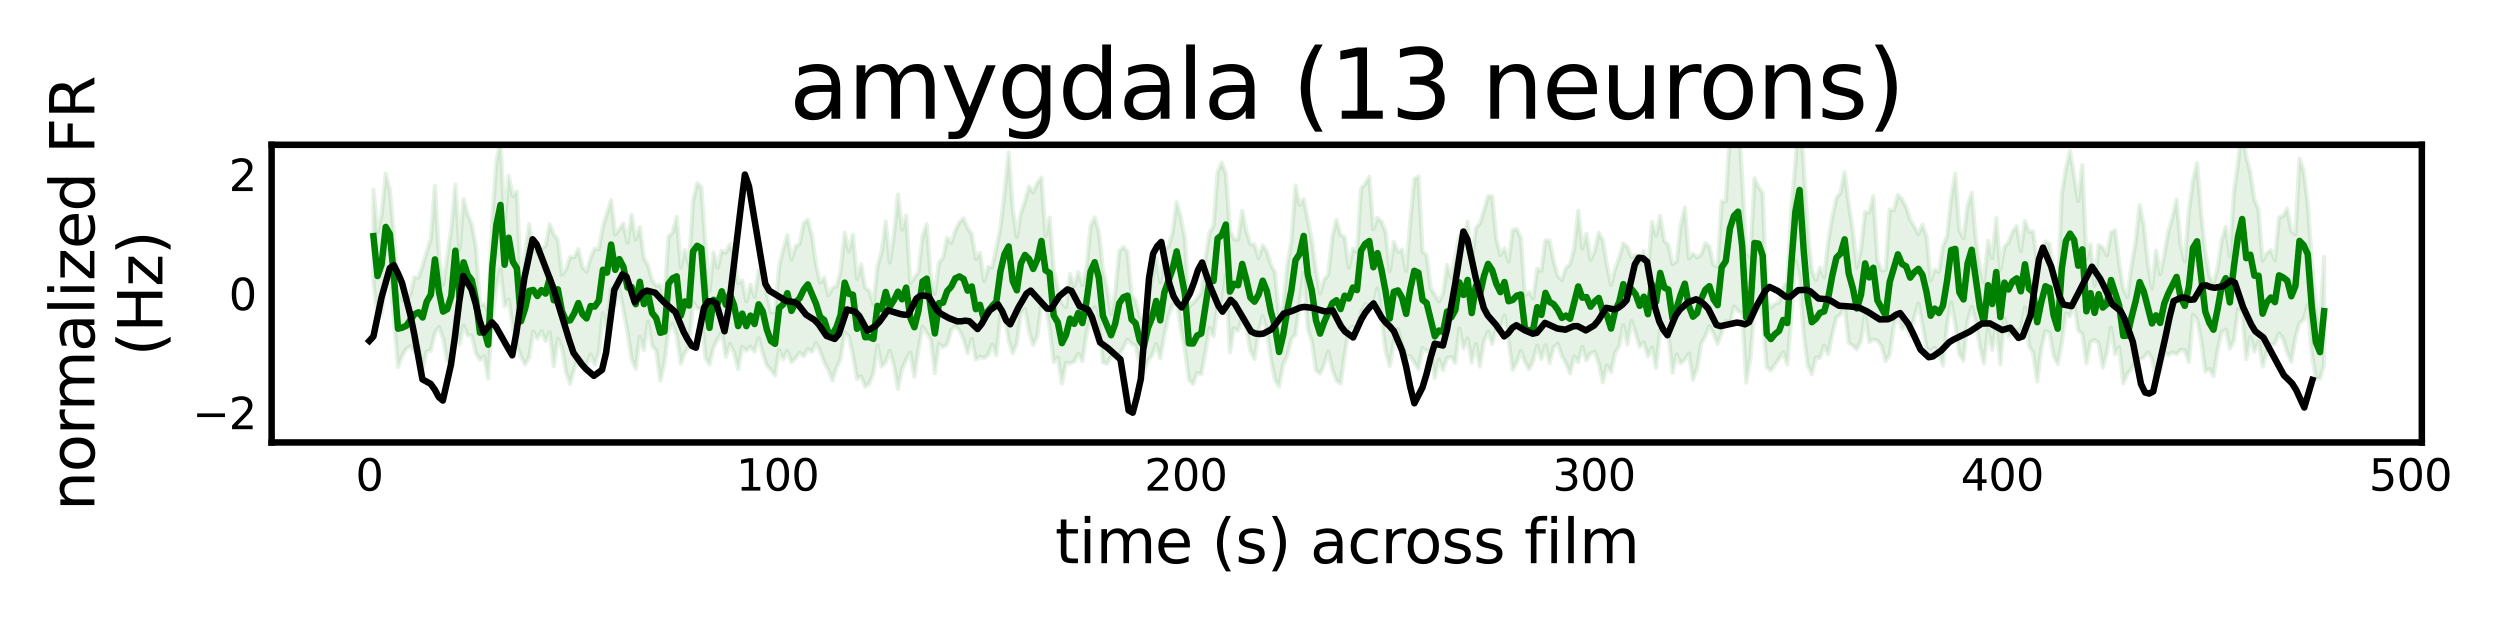 <?xml version="1.0" encoding="utf-8" standalone="no"?>
<!DOCTYPE svg PUBLIC "-//W3C//DTD SVG 1.1//EN"
  "http://www.w3.org/Graphics/SVG/1.1/DTD/svg11.dtd">
<svg xmlns:xlink="http://www.w3.org/1999/xlink" width="576pt" height="144pt" viewBox="0 0 576 144" xmlns="http://www.w3.org/2000/svg" version="1.1">
 <defs>
  <style type="text/css">*{stroke-linejoin: round; stroke-linecap: butt}</style>
 </defs>
 <g id="figure_1">
  <g id="patch_1">
   <path d="M 0 144 
L 576 144 
L 576 0 
L 0 0 
z
" style="fill: #ffffff"/>
  </g>
  <g id="axes_1">
   <g id="patch_2">
    <path d="M 62.58 101.94 
L 557.989 101.94 
L 557.989 33.36 
L 62.58 33.36 
z
" style="fill: #ffffff"/>
   </g>
   <g id="PolyCollection_1">
    <defs>
     <path id="m968076446b" d="M 86.039 -100.256 
L 86.039 -78.916 
L 86.983 -70.272 
L 87.927 -71.667 
L 88.872 -79.424 
L 89.816 -79.923 
L 90.76 -70.75 
L 91.704 -59.465 
L 92.648 -61.974 
L 93.593 -63.586 
L 94.537 -64.242 
L 95.481 -63.022 
L 96.425 -64.077 
L 97.369 -58.861 
L 98.314 -63.003 
L 99.258 -63.195 
L 100.202 -67.287 
L 101.146 -68.653 
L 102.09 -66.006 
L 103.034 -60.78 
L 103.979 -60.243 
L 104.923 -71.068 
L 105.867 -64.599 
L 106.811 -69.003 
L 107.755 -66.732 
L 108.7 -66.655 
L 109.644 -62.577 
L 110.588 -61.088 
L 111.532 -61.87 
L 112.476 -56.77 
L 113.42 -71.088 
L 114.365 -77.647 
L 115.309 -81.917 
L 116.253 -73.424 
L 117.197 -74.952 
L 118.141 -68.586 
L 119.086 -64.487 
L 120.03 -61.8 
L 120.974 -60.009 
L 121.918 -61.635 
L 122.862 -67.651 
L 123.806 -65.95 
L 124.751 -67.663 
L 125.695 -65.394 
L 126.639 -67.447 
L 127.583 -59.606 
L 128.527 -65.928 
L 129.472 -63.914 
L 130.416 -58.267 
L 131.36 -55.566 
L 132.304 -58.926 
L 133.248 -61.778 
L 134.193 -60.672 
L 135.137 -59.865 
L 136.081 -62.341 
L 137.025 -60.009 
L 137.969 -62.903 
L 138.913 -71.834 
L 139.858 -67.55 
L 140.802 -77.456 
L 141.746 -73.68 
L 142.69 -77.436 
L 143.634 -72.531 
L 144.579 -67.468 
L 145.523 -61.186 
L 146.467 -59.009 
L 147.411 -66.426 
L 148.355 -63.292 
L 149.299 -69.889 
L 150.244 -64.271 
L 151.188 -63.251 
L 152.132 -56.281 
L 153.076 -60.17 
L 154.02 -67.761 
L 154.965 -69.369 
L 155.909 -66.652 
L 156.853 -60.193 
L 157.797 -62.678 
L 158.741 -64.21 
L 159.685 -74.402 
L 160.63 -72.933 
L 161.574 -72.721 
L 162.518 -61.619 
L 163.462 -60.049 
L 164.406 -63.991 
L 165.351 -65.77 
L 166.295 -67.538 
L 167.239 -61.762 
L 168.183 -64.712 
L 169.127 -62.737 
L 170.071 -58.954 
L 171.016 -64.076 
L 171.96 -63.201 
L 172.904 -64.132 
L 173.848 -63.015 
L 174.792 -66.084 
L 175.737 -62.57 
L 176.681 -59.769 
L 177.625 -58.797 
L 178.569 -57.469 
L 179.513 -63.402 
L 180.458 -61.218 
L 181.402 -63.105 
L 182.346 -60.558 
L 183.29 -61.414 
L 184.234 -62.736 
L 185.178 -61.892 
L 186.123 -63.55 
L 187.067 -62.919 
L 188.011 -64.967 
L 188.955 -63.116 
L 189.899 -60.478 
L 190.844 -58.747 
L 191.788 -56.329 
L 192.732 -59.22 
L 193.676 -61.408 
L 194.62 -67.331 
L 195.564 -66.512 
L 196.509 -62.218 
L 197.453 -56.715 
L 198.397 -57.299 
L 199.341 -54.89 
L 200.285 -55.672 
L 201.23 -57.958 
L 202.174 -64.392 
L 203.118 -59.553 
L 204.062 -60.485 
L 205.006 -63.171 
L 205.95 -59.825 
L 206.895 -54.395 
L 207.839 -58.97 
L 208.783 -61.137 
L 209.727 -62.796 
L 210.671 -57.214 
L 211.616 -63.53 
L 212.56 -68.729 
L 213.504 -67.25 
L 214.448 -65.773 
L 215.392 -58.046 
L 216.337 -64.765 
L 217.281 -63.962 
L 218.225 -64.654 
L 219.169 -67.955 
L 220.113 -68.859 
L 221.057 -67.837 
L 222.002 -65.797 
L 222.946 -62.599 
L 223.89 -65.948 
L 224.834 -61.164 
L 225.778 -61.794 
L 226.723 -61.453 
L 227.667 -62.213 
L 228.611 -64.599 
L 229.555 -62.145 
L 230.499 -71.344 
L 231.443 -71.363 
L 232.388 -65.556 
L 233.332 -62.581 
L 234.276 -64.854 
L 235.22 -71.679 
L 236.164 -72.82 
L 237.109 -67.584 
L 238.053 -64.477 
L 238.997 -66.59 
L 239.941 -73.89 
L 240.885 -73.704 
L 241.829 -68.376 
L 242.774 -60.598 
L 243.718 -61.638 
L 244.662 -55.647 
L 245.606 -60.381 
L 246.55 -60.277 
L 247.495 -60.676 
L 248.439 -62.508 
L 249.383 -60.784 
L 250.327 -67.022 
L 251.271 -70.973 
L 252.216 -73.256 
L 253.16 -69.505 
L 254.104 -60.537 
L 255.048 -60.199 
L 255.992 -61.812 
L 256.936 -62.297 
L 257.881 -62.186 
L 258.825 -63.896 
L 259.769 -65.792 
L 260.713 -64.828 
L 261.657 -64.274 
L 262.602 -60 
L 263.546 -58.16 
L 264.49 -60.862 
L 265.434 -62.145 
L 266.378 -64.724 
L 267.322 -61.426 
L 268.267 -66.73 
L 269.211 -71.182 
L 270.155 -73.606 
L 271.099 -74.769 
L 272.043 -68.411 
L 272.988 -63.57 
L 273.932 -56.51 
L 274.876 -55.491 
L 275.82 -58.093 
L 276.764 -57.758 
L 277.708 -62.716 
L 278.653 -68.439 
L 279.597 -66.569 
L 280.541 -73.843 
L 281.485 -73.136 
L 282.429 -80.568 
L 283.374 -62.81 
L 284.318 -68.35 
L 285.262 -67.765 
L 286.206 -70.992 
L 287.15 -68.394 
L 288.094 -63.123 
L 289.039 -61.311 
L 289.983 -67.705 
L 290.927 -71.176 
L 291.871 -67.845 
L 292.815 -61.305 
L 293.76 -56.498 
L 294.704 -54.941 
L 295.648 -60.009 
L 296.592 -62.071 
L 297.536 -65.919 
L 298.481 -66.85 
L 299.425 -74.189 
L 300.369 -81.159 
L 301.313 -68.148 
L 302.257 -65.363 
L 303.201 -58.667 
L 304.146 -57.915 
L 305.09 -59.992 
L 306.034 -62.984 
L 306.978 -58.82 
L 307.922 -56.303 
L 308.867 -55.646 
L 309.811 -62.419 
L 310.755 -68.057 
L 311.699 -68.756 
L 312.643 -68.351 
L 313.587 -71.966 
L 314.532 -73.913 
L 315.476 -73.649 
L 316.42 -73.615 
L 317.364 -77.534 
L 318.308 -70.608 
L 319.253 -62.973 
L 320.197 -59.718 
L 321.141 -65.233 
L 322.085 -68.182 
L 323.029 -64.379 
L 323.973 -61.731 
L 324.918 -61.971 
L 325.862 -60.483 
L 326.806 -58.939 
L 327.75 -63.766 
L 328.694 -63.126 
L 329.639 -63.282 
L 330.583 -56.899 
L 331.527 -61.112 
L 332.471 -58.717 
L 333.415 -61.518 
L 334.36 -61.723 
L 335.304 -60.362 
L 336.248 -68.287 
L 337.192 -63.721 
L 338.136 -66.059 
L 339.08 -60.481 
L 340.025 -64.731 
L 340.969 -59.526 
L 341.913 -65.368 
L 342.857 -67.607 
L 343.801 -64.76 
L 344.746 -68.328 
L 345.69 -68.132 
L 346.634 -71.297 
L 347.578 -65.466 
L 348.522 -58.781 
L 349.466 -60.513 
L 350.411 -63.1 
L 351.355 -60.588 
L 352.299 -58.93 
L 353.243 -60.884 
L 354.187 -64.379 
L 355.132 -61.277 
L 356.076 -64.428 
L 357.02 -60.333 
L 357.964 -63.975 
L 358.908 -64.821 
L 359.852 -61.988 
L 360.797 -60.294 
L 361.741 -57.984 
L 362.685 -61.87 
L 363.629 -60.571 
L 364.573 -64.075 
L 365.518 -60.964 
L 366.462 -62.545 
L 367.406 -62.961 
L 368.35 -60.3 
L 369.294 -55.904 
L 370.239 -59.768 
L 371.183 -58.28 
L 372.127 -62.718 
L 373.071 -64.238 
L 374.015 -69.13 
L 374.959 -64.661 
L 375.904 -70.053 
L 376.848 -67.178 
L 377.792 -64.065 
L 378.736 -65.094 
L 379.68 -61.884 
L 380.625 -63.976 
L 381.569 -59.208 
L 382.513 -67.985 
L 383.457 -66.997 
L 384.401 -66.954 
L 385.345 -58.112 
L 386.29 -62.343 
L 387.234 -60.287 
L 388.178 -61.087 
L 389.122 -62.557 
L 390.066 -56.511 
L 391.011 -59.047 
L 391.955 -64.826 
L 392.899 -66.502 
L 393.843 -68.89 
L 394.787 -67.08 
L 395.731 -64.798 
L 396.676 -67.246 
L 397.62 -70.048 
L 398.564 -69.47 
L 399.508 -73.423 
L 400.452 -72.332 
L 401.397 -71.751 
L 402.341 -55.841 
L 403.285 -61.486 
L 404.229 -73.101 
L 405.173 -74.827 
L 406.117 -70.625 
L 407.062 -59.434 
L 408.006 -58.639 
L 408.95 -60.013 
L 409.894 -61.286 
L 410.838 -62.838 
L 411.783 -60.042 
L 412.727 -71.013 
L 413.671 -83.921 
L 414.615 -80.127 
L 415.559 -67.116 
L 416.504 -59.777 
L 417.448 -57.806 
L 418.392 -61.638 
L 419.336 -61.559 
L 420.28 -64.362 
L 421.224 -62.382 
L 422.169 -67.031 
L 423.113 -70.87 
L 424.057 -71.546 
L 425.001 -73.365 
L 425.945 -64.982 
L 426.89 -64.405 
L 427.834 -63.484 
L 428.778 -65.514 
L 429.722 -71.461 
L 430.666 -65.184 
L 431.61 -65.787 
L 432.555 -65.507 
L 433.499 -64.273 
L 434.443 -60.803 
L 435.387 -62.311 
L 436.331 -68.851 
L 437.276 -71.688 
L 438.22 -68.212 
L 439.164 -68.964 
L 440.108 -66.687 
L 441.052 -70.744 
L 441.996 -74.073 
L 442.941 -69.04 
L 443.885 -63.72 
L 444.829 -63.144 
L 445.773 -63.906 
L 446.717 -62.395 
L 447.662 -59.779 
L 448.606 -69.056 
L 449.55 -74.351 
L 450.494 -69.291 
L 451.438 -62.366 
L 452.383 -60.852 
L 453.327 -69.965 
L 454.271 -73.299 
L 455.215 -69.907 
L 456.159 -64.019 
L 457.103 -60.292 
L 458.048 -68.073 
L 458.992 -63.409 
L 459.936 -68.902 
L 460.88 -60.019 
L 461.824 -70.631 
L 462.769 -66.461 
L 463.713 -67.688 
L 464.657 -67.889 
L 465.601 -67.607 
L 466.545 -73.136 
L 467.489 -64.297 
L 468.434 -62.681 
L 469.378 -56.15 
L 470.322 -63.704 
L 471.266 -67.694 
L 472.21 -67.389 
L 473.155 -61.949 
L 474.099 -60.126 
L 475.043 -64.984 
L 475.987 -71.753 
L 476.931 -71.16 
L 477.875 -74.01 
L 478.82 -67.893 
L 479.764 -67.096 
L 480.708 -60.227 
L 481.652 -65.173 
L 482.596 -65.687 
L 483.541 -64.886 
L 484.485 -59.309 
L 485.429 -62.728 
L 486.373 -68.507 
L 487.317 -62.417 
L 488.262 -63.983 
L 489.206 -55.696 
L 490.15 -57.818 
L 491.094 -58.995 
L 492.038 -60.8 
L 492.982 -61.249 
L 493.927 -61.61 
L 494.871 -62.814 
L 495.815 -61.363 
L 496.759 -56.441 
L 497.703 -58.373 
L 498.648 -62.912 
L 499.592 -62.206 
L 500.536 -62.806 
L 501.48 -62.376 
L 502.424 -63.397 
L 503.368 -63.281 
L 504.313 -60.592 
L 505.257 -71.461 
L 506.201 -70.401 
L 507.145 -65.619 
L 508.089 -58.453 
L 509.034 -58.933 
L 509.978 -57.343 
L 510.922 -63.258 
L 511.866 -67.441 
L 512.81 -68.071 
L 513.754 -63.708 
L 514.699 -65.505 
L 515.643 -72.711 
L 516.587 -71.786 
L 517.531 -61.24 
L 518.475 -66.345 
L 519.42 -62.996 
L 520.364 -65.293 
L 521.308 -59.558 
L 522.252 -62.976 
L 523.196 -64.524 
L 524.14 -64.732 
L 525.085 -67.189 
L 526.029 -65.915 
L 526.973 -62.804 
L 527.917 -60.676 
L 528.861 -66.159 
L 529.806 -69.575 
L 530.75 -70.329 
L 531.694 -73.801 
L 532.638 -62.513 
L 533.582 -56.793 
L 534.527 -56.77 
L 535.471 -59.795 
L 535.471 -84.813 
L 535.471 -84.813 
L 534.527 -68.966 
L 533.582 -73.494 
L 532.638 -83.896 
L 531.694 -97.073 
L 530.75 -104.718 
L 529.806 -107.415 
L 528.861 -90.049 
L 527.917 -90.815 
L 526.973 -95.903 
L 526.029 -94.249 
L 525.085 -93.935 
L 524.14 -84.061 
L 523.196 -86.373 
L 522.252 -85.631 
L 521.308 -83.902 
L 520.364 -95.663 
L 519.42 -97.952 
L 518.475 -104.282 
L 517.531 -107.81 
L 516.587 -115.273 
L 515.643 -106.383 
L 514.699 -99.765 
L 513.754 -84.953 
L 512.81 -91.725 
L 511.866 -88.655 
L 510.922 -82.12 
L 509.978 -78.735 
L 509.034 -80.302 
L 508.089 -86.032 
L 507.145 -94.753 
L 506.201 -106.395 
L 505.257 -102.293 
L 504.313 -95.319 
L 503.368 -83.78 
L 502.424 -87.526 
L 501.48 -98.005 
L 500.536 -93.978 
L 499.592 -90.654 
L 498.648 -85.208 
L 497.703 -80.82 
L 496.759 -86.234 
L 495.815 -77.591 
L 494.871 -83.249 
L 493.927 -92.021 
L 492.982 -96.756 
L 492.038 -88.293 
L 491.094 -82.766 
L 490.15 -75.562 
L 489.206 -77.526 
L 488.262 -83.223 
L 487.317 -90.954 
L 486.373 -90.447 
L 485.429 -85.166 
L 484.485 -86.961 
L 483.541 -87.543 
L 482.596 -78.164 
L 481.652 -87.71 
L 480.708 -84.327 
L 479.764 -105.985 
L 478.82 -97.683 
L 477.875 -103.474 
L 476.931 -109.178 
L 475.987 -105.181 
L 475.043 -99.333 
L 474.099 -76.415 
L 473.155 -80.757 
L 472.21 -87.801 
L 471.266 -88.398 
L 470.322 -85.203 
L 469.378 -83.39 
L 468.434 -90.682 
L 467.489 -90.643 
L 466.545 -93.079 
L 465.601 -86.168 
L 464.657 -91.837 
L 463.713 -90.692 
L 462.769 -88.156 
L 461.824 -87.129 
L 460.88 -81.89 
L 459.936 -93.737 
L 458.992 -84.513 
L 458.048 -88.515 
L 457.103 -79.046 
L 456.159 -82.342 
L 455.215 -89.031 
L 454.271 -99.606 
L 453.327 -96.567 
L 452.383 -89.157 
L 451.438 -90.923 
L 450.494 -104.004 
L 449.55 -98.398 
L 448.606 -89.578 
L 447.662 -87.373 
L 446.717 -81.355 
L 445.773 -81.883 
L 444.829 -79.368 
L 443.885 -89.524 
L 442.941 -92.222 
L 441.996 -90.06 
L 441.052 -91.811 
L 440.108 -93.388 
L 439.164 -96.306 
L 438.22 -98.135 
L 437.276 -99.116 
L 436.331 -95.544 
L 435.387 -95.71 
L 434.443 -81.852 
L 433.499 -81.695 
L 432.555 -84.063 
L 431.61 -98.826 
L 430.666 -94.992 
L 429.722 -95.156 
L 428.778 -86.712 
L 427.834 -82.354 
L 426.89 -90.818 
L 425.945 -97.004 
L 425.001 -104.324 
L 424.057 -99.581 
L 423.113 -98.426 
L 422.169 -94.076 
L 421.224 -88.456 
L 420.28 -80.121 
L 419.336 -82.321 
L 418.392 -79.462 
L 417.448 -81.729 
L 416.504 -90.704 
L 415.559 -105.852 
L 414.615 -120.338 
L 413.671 -106.583 
L 412.727 -95.645 
L 411.783 -79.09 
L 410.838 -77.717 
L 409.894 -74.266 
L 408.95 -74.028 
L 408.006 -73.123 
L 407.062 -74.623 
L 406.117 -99.628 
L 405.173 -100.899 
L 404.229 -102.936 
L 403.285 -84.72 
L 402.341 -85.854 
L 401.397 -102.798 
L 400.452 -118.126 
L 399.508 -115.134 
L 398.564 -113.209 
L 397.62 -97.629 
L 396.676 -97.587 
L 395.731 -82.578 
L 394.787 -82.996 
L 393.843 -87.222 
L 392.899 -87.973 
L 391.955 -85.348 
L 391.011 -84.678 
L 390.066 -85.564 
L 389.122 -84.42 
L 388.178 -96.192 
L 387.234 -91.924 
L 386.29 -83.747 
L 385.345 -83.165 
L 384.401 -87.61 
L 383.457 -88.458 
L 382.513 -94.245 
L 381.569 -89.803 
L 380.625 -92.891 
L 379.68 -81.363 
L 378.736 -86.171 
L 377.792 -83.016 
L 376.848 -85.231 
L 375.904 -84.738 
L 374.959 -87.081 
L 374.015 -87.914 
L 373.071 -84.643 
L 372.127 -82.014 
L 371.183 -78.32 
L 370.239 -82.936 
L 369.294 -88.57 
L 368.35 -90.404 
L 367.406 -86.089 
L 366.462 -84.141 
L 365.518 -90.151 
L 364.573 -86.746 
L 363.629 -95.421 
L 362.685 -86.77 
L 361.741 -83.118 
L 360.797 -82.293 
L 359.852 -79.521 
L 358.908 -80.379 
L 357.964 -83.842 
L 357.02 -88.539 
L 356.076 -88.613 
L 355.132 -81.634 
L 354.187 -82.063 
L 353.243 -75.275 
L 352.299 -76.781 
L 351.355 -75.95 
L 350.411 -89.192 
L 349.466 -91.241 
L 348.522 -91.008 
L 347.578 -83.727 
L 346.634 -86.735 
L 345.69 -85.247 
L 344.746 -88.907 
L 343.801 -98.752 
L 342.857 -98.782 
L 341.913 -95.502 
L 340.969 -92.535 
L 340.025 -91.46 
L 339.08 -83.269 
L 338.136 -92.943 
L 337.192 -88.374 
L 336.248 -89.555 
L 335.304 -84.727 
L 334.36 -80.011 
L 333.415 -82.928 
L 332.471 -76.313 
L 331.527 -74.579 
L 330.583 -76.146 
L 329.639 -77.607 
L 328.694 -85.234 
L 327.75 -86.051 
L 326.806 -103.374 
L 325.862 -102.735 
L 324.918 -92.783 
L 323.973 -81.636 
L 323.029 -86.488 
L 322.085 -85.978 
L 321.141 -88.309 
L 320.197 -81.509 
L 319.253 -90.536 
L 318.308 -92.943 
L 317.364 -93.826 
L 316.42 -91.257 
L 315.476 -103.281 
L 314.532 -101.693 
L 313.587 -100.496 
L 312.643 -85.986 
L 311.699 -86.735 
L 310.755 -82.385 
L 309.811 -89.336 
L 308.867 -89.925 
L 307.922 -93.337 
L 306.978 -89.511 
L 306.034 -80.719 
L 305.09 -79.581 
L 304.146 -76.358 
L 303.201 -81.702 
L 302.257 -88.596 
L 301.313 -93.337 
L 300.369 -98.115 
L 299.425 -96.788 
L 298.481 -101.251 
L 297.536 -88.433 
L 296.592 -82.892 
L 295.648 -73.644 
L 294.704 -70.862 
L 293.76 -81.169 
L 292.815 -83.017 
L 291.871 -86.079 
L 290.927 -87.471 
L 289.983 -84.523 
L 289.039 -87.684 
L 288.094 -87.758 
L 287.15 -90.759 
L 286.206 -95.385 
L 285.262 -88.814 
L 284.318 -88.883 
L 283.374 -90.829 
L 282.429 -103.965 
L 281.485 -106.531 
L 280.541 -104.273 
L 279.597 -91.979 
L 278.653 -90.322 
L 277.708 -84.239 
L 276.764 -76.534 
L 275.82 -75.305 
L 274.876 -74.215 
L 273.932 -73.285 
L 272.988 -89.118 
L 272.043 -93.973 
L 271.099 -97.366 
L 270.155 -90.357 
L 269.211 -87.247 
L 268.267 -86.522 
L 267.322 -78.957 
L 266.378 -84.57 
L 265.434 -79.489 
L 264.49 -75.972 
L 263.546 -70.137 
L 262.602 -71.098 
L 261.657 -74.742 
L 260.713 -75.99 
L 259.769 -85.975 
L 258.825 -87.121 
L 257.881 -86.15 
L 256.936 -76.486 
L 255.992 -71.708 
L 255.048 -77.591 
L 254.104 -82.014 
L 253.16 -90.623 
L 252.216 -93.909 
L 251.271 -91.959 
L 250.327 -82.017 
L 249.383 -78.357 
L 248.439 -81.283 
L 247.495 -78.097 
L 246.55 -80.895 
L 245.606 -73.262 
L 244.662 -74.242 
L 243.718 -77.766 
L 242.774 -81.975 
L 241.829 -93.862 
L 240.885 -89.702 
L 239.941 -103.076 
L 238.997 -101.846 
L 238.053 -99.617 
L 237.109 -101.033 
L 236.164 -97.697 
L 235.22 -94.96 
L 234.276 -89.377 
L 233.332 -95.921 
L 232.388 -108.883 
L 231.443 -99.556 
L 230.499 -91.594 
L 229.555 -86.839 
L 228.611 -82.442 
L 227.667 -82.498 
L 226.723 -79.247 
L 225.778 -85.74 
L 224.834 -84.368 
L 223.89 -90.037 
L 222.946 -91.478 
L 222.002 -93.667 
L 221.057 -92.777 
L 220.113 -90.906 
L 219.169 -87.98 
L 218.225 -89.198 
L 217.281 -84.578 
L 216.337 -83.55 
L 215.392 -76.298 
L 214.448 -80.176 
L 213.504 -92.349 
L 212.56 -89.568 
L 211.616 -81.294 
L 210.671 -80.006 
L 209.727 -78.796 
L 208.783 -94.329 
L 207.839 -91.109 
L 206.895 -99.179 
L 205.95 -89.794 
L 205.006 -83.534 
L 204.062 -92.971 
L 203.118 -85.911 
L 202.174 -82.687 
L 201.23 -73.881 
L 200.285 -77.045 
L 199.341 -77.71 
L 198.397 -83.105 
L 197.453 -79.786 
L 196.509 -89.959 
L 195.564 -86.101 
L 194.62 -90.418 
L 193.676 -81.47 
L 192.732 -78.058 
L 191.788 -77.631 
L 190.844 -75.969 
L 189.899 -80.054 
L 188.955 -78.851 
L 188.011 -83.055 
L 187.067 -89.717 
L 186.123 -93.373 
L 185.178 -92.621 
L 184.234 -87.85 
L 183.29 -87.222 
L 182.346 -84.178 
L 181.402 -89.792 
L 180.458 -86.563 
L 179.513 -82.674 
L 178.569 -72.099 
L 177.625 -72.066 
L 176.681 -76.348 
L 175.737 -81.935 
L 174.792 -81.669 
L 173.848 -75.682 
L 172.904 -78.425 
L 171.96 -74.525 
L 171.016 -79.379 
L 170.071 -78.782 
L 169.127 -84.624 
L 168.183 -87.732 
L 167.239 -85.816 
L 166.295 -86.231 
L 165.351 -82.362 
L 164.406 -85.854 
L 163.462 -76.867 
L 162.518 -87.679 
L 161.574 -100.869 
L 160.63 -101.799 
L 159.685 -97.766 
L 158.741 -82.99 
L 157.797 -86.41 
L 156.853 -82.374 
L 155.909 -93.995 
L 154.965 -90.387 
L 154.02 -89.483 
L 153.076 -75.047 
L 152.132 -78.361 
L 151.188 -78.169 
L 150.244 -79.502 
L 149.299 -82.863 
L 148.355 -84.588 
L 147.411 -91.704 
L 146.467 -88.815 
L 145.523 -94.526 
L 144.579 -88.051 
L 143.634 -92.508 
L 142.69 -91.149 
L 141.746 -89.977 
L 140.802 -97.85 
L 139.858 -94.833 
L 138.913 -91.871 
L 137.969 -86.563 
L 137.025 -86.726 
L 136.081 -84.631 
L 135.137 -81.415 
L 134.193 -82.518 
L 133.248 -86.567 
L 132.304 -84.744 
L 131.36 -84.817 
L 130.416 -81.876 
L 129.472 -80.711 
L 128.527 -88.756 
L 127.583 -90.033 
L 126.639 -92.341 
L 125.695 -87.321 
L 124.751 -86.671 
L 123.806 -85.648 
L 122.862 -86.731 
L 121.918 -92.332 
L 120.974 -85.706 
L 120.03 -78.178 
L 119.086 -99.867 
L 118.141 -98.87 
L 117.197 -103.492 
L 116.253 -92.575 
L 115.309 -111.646 
L 114.365 -106.659 
L 113.42 -93.708 
L 112.476 -72.382 
L 111.532 -73.982 
L 110.588 -73.588 
L 109.644 -87.142 
L 108.7 -92.248 
L 107.755 -94.63 
L 106.811 -98.116 
L 105.867 -86.448 
L 104.923 -101.426 
L 103.979 -91.438 
L 103.034 -84.737 
L 102.09 -78.406 
L 101.146 -84.822 
L 100.202 -101.169 
L 99.258 -89.015 
L 98.314 -85.993 
L 97.369 -82.852 
L 96.425 -80.029 
L 95.481 -80.139 
L 94.537 -76.14 
L 93.593 -74.283 
L 92.648 -75.033 
L 91.704 -77.083 
L 90.76 -89.752 
L 89.816 -100.249 
L 88.872 -104.002 
L 87.927 -94.581 
L 86.983 -90.542 
L 86.039 -100.256 
z
" style="stroke: #008000; stroke-opacity: 0.1"/>
    </defs>
    <g clip-path="url(#p28dc311e7d)">
     <use xlink:href="#m968076446b" x="0" y="144" style="fill: #008000; fill-opacity: 0.1; stroke: #008000; stroke-opacity: 0.1"/>
    </g>
   </g>
   <g id="matplotlib.axis_1">
    <g id="xtick_1">
     <g id="line2d_1"/>
     <g id="text_1">
      <!-- 0 -->
      <g transform="translate(81.917 113.038) scale(0.1 -0.1)">
       <defs>
        <path id="DejaVuSans-30" d="M 2034 4250 
Q 1547 4250 1301 3770 
Q 1056 3291 1056 2328 
Q 1056 1369 1301 889 
Q 1547 409 2034 409 
Q 2525 409 2770 889 
Q 3016 1369 3016 2328 
Q 3016 3291 2770 3770 
Q 2525 4250 2034 4250 
z
M 2034 4750 
Q 2819 4750 3233 4129 
Q 3647 3509 3647 2328 
Q 3647 1150 3233 529 
Q 2819 -91 2034 -91 
Q 1250 -91 836 529 
Q 422 1150 422 2328 
Q 422 3509 836 4129 
Q 1250 4750 2034 4750 
z
" transform="scale(0.016)"/>
       </defs>
       <use xlink:href="#DejaVuSans-30"/>
      </g>
     </g>
    </g>
    <g id="xtick_2">
     <g id="line2d_2"/>
     <g id="text_2">
      <!-- 100 -->
      <g transform="translate(169.606 113.038) scale(0.1 -0.1)">
       <defs>
        <path id="DejaVuSans-31" d="M 794 531 
L 1825 531 
L 1825 4091 
L 703 3866 
L 703 4441 
L 1819 4666 
L 2450 4666 
L 2450 531 
L 3481 531 
L 3481 0 
L 794 0 
L 794 531 
z
" transform="scale(0.016)"/>
       </defs>
       <use xlink:href="#DejaVuSans-31"/>
       <use xlink:href="#DejaVuSans-30" x="63.623"/>
       <use xlink:href="#DejaVuSans-30" x="127.246"/>
      </g>
     </g>
    </g>
    <g id="xtick_3">
     <g id="line2d_3"/>
     <g id="text_3">
      <!-- 200 -->
      <g transform="translate(263.657 113.038) scale(0.1 -0.1)">
       <defs>
        <path id="DejaVuSans-32" d="M 1228 531 
L 3431 531 
L 3431 0 
L 469 0 
L 469 531 
Q 828 903 1448 1529 
Q 2069 2156 2228 2338 
Q 2531 2678 2651 2914 
Q 2772 3150 2772 3378 
Q 2772 3750 2511 3984 
Q 2250 4219 1831 4219 
Q 1534 4219 1204 4116 
Q 875 4013 500 3803 
L 500 4441 
Q 881 4594 1212 4672 
Q 1544 4750 1819 4750 
Q 2544 4750 2975 4387 
Q 3406 4025 3406 3419 
Q 3406 3131 3298 2873 
Q 3191 2616 2906 2266 
Q 2828 2175 2409 1742 
Q 1991 1309 1228 531 
z
" transform="scale(0.016)"/>
       </defs>
       <use xlink:href="#DejaVuSans-32"/>
       <use xlink:href="#DejaVuSans-30" x="63.623"/>
       <use xlink:href="#DejaVuSans-30" x="127.246"/>
      </g>
     </g>
    </g>
    <g id="xtick_4">
     <g id="line2d_4"/>
     <g id="text_4">
      <!-- 300 -->
      <g transform="translate(357.708 113.038) scale(0.1 -0.1)">
       <defs>
        <path id="DejaVuSans-33" d="M 2597 2516 
Q 3050 2419 3304 2112 
Q 3559 1806 3559 1356 
Q 3559 666 3084 287 
Q 2609 -91 1734 -91 
Q 1441 -91 1130 -33 
Q 819 25 488 141 
L 488 750 
Q 750 597 1062 519 
Q 1375 441 1716 441 
Q 2309 441 2620 675 
Q 2931 909 2931 1356 
Q 2931 1769 2642 2001 
Q 2353 2234 1838 2234 
L 1294 2234 
L 1294 2753 
L 1863 2753 
Q 2328 2753 2575 2939 
Q 2822 3125 2822 3475 
Q 2822 3834 2567 4026 
Q 2313 4219 1838 4219 
Q 1578 4219 1281 4162 
Q 984 4106 628 3988 
L 628 4550 
Q 988 4650 1302 4700 
Q 1616 4750 1894 4750 
Q 2613 4750 3031 4423 
Q 3450 4097 3450 3541 
Q 3450 3153 3228 2886 
Q 3006 2619 2597 2516 
z
" transform="scale(0.016)"/>
       </defs>
       <use xlink:href="#DejaVuSans-33"/>
       <use xlink:href="#DejaVuSans-30" x="63.623"/>
       <use xlink:href="#DejaVuSans-30" x="127.246"/>
      </g>
     </g>
    </g>
    <g id="xtick_5">
     <g id="line2d_5"/>
     <g id="text_5">
      <!-- 400 -->
      <g transform="translate(451.759 113.038) scale(0.1 -0.1)">
       <defs>
        <path id="DejaVuSans-34" d="M 2419 4116 
L 825 1625 
L 2419 1625 
L 2419 4116 
z
M 2253 4666 
L 3047 4666 
L 3047 1625 
L 3713 1625 
L 3713 1100 
L 3047 1100 
L 3047 0 
L 2419 0 
L 2419 1100 
L 313 1100 
L 313 1709 
L 2253 4666 
z
" transform="scale(0.016)"/>
       </defs>
       <use xlink:href="#DejaVuSans-34"/>
       <use xlink:href="#DejaVuSans-30" x="63.623"/>
       <use xlink:href="#DejaVuSans-30" x="127.246"/>
      </g>
     </g>
    </g>
    <g id="xtick_6">
     <g id="line2d_6"/>
     <g id="text_6">
      <!-- 500 -->
      <g transform="translate(545.811 113.038) scale(0.1 -0.1)">
       <defs>
        <path id="DejaVuSans-35" d="M 691 4666 
L 3169 4666 
L 3169 4134 
L 1269 4134 
L 1269 2991 
Q 1406 3038 1543 3061 
Q 1681 3084 1819 3084 
Q 2600 3084 3056 2656 
Q 3513 2228 3513 1497 
Q 3513 744 3044 326 
Q 2575 -91 1722 -91 
Q 1428 -91 1123 -41 
Q 819 9 494 109 
L 494 744 
Q 775 591 1075 516 
Q 1375 441 1709 441 
Q 2250 441 2565 725 
Q 2881 1009 2881 1497 
Q 2881 1984 2565 2268 
Q 2250 2553 1709 2553 
Q 1456 2553 1204 2497 
Q 953 2441 691 2322 
L 691 4666 
z
" transform="scale(0.016)"/>
       </defs>
       <use xlink:href="#DejaVuSans-35"/>
       <use xlink:href="#DejaVuSans-30" x="63.623"/>
       <use xlink:href="#DejaVuSans-30" x="127.246"/>
      </g>
     </g>
    </g>
    <g id="text_7">
     <!-- time (s) across film -->
     <g transform="translate(243.08 129.756) scale(0.14 -0.14)">
      <defs>
       <path id="DejaVuSans-74" d="M 1172 4494 
L 1172 3500 
L 2356 3500 
L 2356 3053 
L 1172 3053 
L 1172 1153 
Q 1172 725 1289 603 
Q 1406 481 1766 481 
L 2356 481 
L 2356 0 
L 1766 0 
Q 1100 0 847 248 
Q 594 497 594 1153 
L 594 3053 
L 172 3053 
L 172 3500 
L 594 3500 
L 594 4494 
L 1172 4494 
z
" transform="scale(0.016)"/>
       <path id="DejaVuSans-69" d="M 603 3500 
L 1178 3500 
L 1178 0 
L 603 0 
L 603 3500 
z
M 603 4863 
L 1178 4863 
L 1178 4134 
L 603 4134 
L 603 4863 
z
" transform="scale(0.016)"/>
       <path id="DejaVuSans-6d" d="M 3328 2828 
Q 3544 3216 3844 3400 
Q 4144 3584 4550 3584 
Q 5097 3584 5394 3201 
Q 5691 2819 5691 2113 
L 5691 0 
L 5113 0 
L 5113 2094 
Q 5113 2597 4934 2840 
Q 4756 3084 4391 3084 
Q 3944 3084 3684 2787 
Q 3425 2491 3425 1978 
L 3425 0 
L 2847 0 
L 2847 2094 
Q 2847 2600 2669 2842 
Q 2491 3084 2119 3084 
Q 1678 3084 1418 2786 
Q 1159 2488 1159 1978 
L 1159 0 
L 581 0 
L 581 3500 
L 1159 3500 
L 1159 2956 
Q 1356 3278 1631 3431 
Q 1906 3584 2284 3584 
Q 2666 3584 2933 3390 
Q 3200 3197 3328 2828 
z
" transform="scale(0.016)"/>
       <path id="DejaVuSans-65" d="M 3597 1894 
L 3597 1613 
L 953 1613 
Q 991 1019 1311 708 
Q 1631 397 2203 397 
Q 2534 397 2845 478 
Q 3156 559 3463 722 
L 3463 178 
Q 3153 47 2828 -22 
Q 2503 -91 2169 -91 
Q 1331 -91 842 396 
Q 353 884 353 1716 
Q 353 2575 817 3079 
Q 1281 3584 2069 3584 
Q 2775 3584 3186 3129 
Q 3597 2675 3597 1894 
z
M 3022 2063 
Q 3016 2534 2758 2815 
Q 2500 3097 2075 3097 
Q 1594 3097 1305 2825 
Q 1016 2553 972 2059 
L 3022 2063 
z
" transform="scale(0.016)"/>
       <path id="DejaVuSans-20" transform="scale(0.016)"/>
       <path id="DejaVuSans-28" d="M 1984 4856 
Q 1566 4138 1362 3434 
Q 1159 2731 1159 2009 
Q 1159 1288 1364 580 
Q 1569 -128 1984 -844 
L 1484 -844 
Q 1016 -109 783 600 
Q 550 1309 550 2009 
Q 550 2706 781 3412 
Q 1013 4119 1484 4856 
L 1984 4856 
z
" transform="scale(0.016)"/>
       <path id="DejaVuSans-73" d="M 2834 3397 
L 2834 2853 
Q 2591 2978 2328 3040 
Q 2066 3103 1784 3103 
Q 1356 3103 1142 2972 
Q 928 2841 928 2578 
Q 928 2378 1081 2264 
Q 1234 2150 1697 2047 
L 1894 2003 
Q 2506 1872 2764 1633 
Q 3022 1394 3022 966 
Q 3022 478 2636 193 
Q 2250 -91 1575 -91 
Q 1294 -91 989 -36 
Q 684 19 347 128 
L 347 722 
Q 666 556 975 473 
Q 1284 391 1588 391 
Q 1994 391 2212 530 
Q 2431 669 2431 922 
Q 2431 1156 2273 1281 
Q 2116 1406 1581 1522 
L 1381 1569 
Q 847 1681 609 1914 
Q 372 2147 372 2553 
Q 372 3047 722 3315 
Q 1072 3584 1716 3584 
Q 2034 3584 2315 3537 
Q 2597 3491 2834 3397 
z
" transform="scale(0.016)"/>
       <path id="DejaVuSans-29" d="M 513 4856 
L 1013 4856 
Q 1481 4119 1714 3412 
Q 1947 2706 1947 2009 
Q 1947 1309 1714 600 
Q 1481 -109 1013 -844 
L 513 -844 
Q 928 -128 1133 580 
Q 1338 1288 1338 2009 
Q 1338 2731 1133 3434 
Q 928 4138 513 4856 
z
" transform="scale(0.016)"/>
       <path id="DejaVuSans-61" d="M 2194 1759 
Q 1497 1759 1228 1600 
Q 959 1441 959 1056 
Q 959 750 1161 570 
Q 1363 391 1709 391 
Q 2188 391 2477 730 
Q 2766 1069 2766 1631 
L 2766 1759 
L 2194 1759 
z
M 3341 1997 
L 3341 0 
L 2766 0 
L 2766 531 
Q 2569 213 2275 61 
Q 1981 -91 1556 -91 
Q 1019 -91 701 211 
Q 384 513 384 1019 
Q 384 1609 779 1909 
Q 1175 2209 1959 2209 
L 2766 2209 
L 2766 2266 
Q 2766 2663 2505 2880 
Q 2244 3097 1772 3097 
Q 1472 3097 1187 3025 
Q 903 2953 641 2809 
L 641 3341 
Q 956 3463 1253 3523 
Q 1550 3584 1831 3584 
Q 2591 3584 2966 3190 
Q 3341 2797 3341 1997 
z
" transform="scale(0.016)"/>
       <path id="DejaVuSans-63" d="M 3122 3366 
L 3122 2828 
Q 2878 2963 2633 3030 
Q 2388 3097 2138 3097 
Q 1578 3097 1268 2742 
Q 959 2388 959 1747 
Q 959 1106 1268 751 
Q 1578 397 2138 397 
Q 2388 397 2633 464 
Q 2878 531 3122 666 
L 3122 134 
Q 2881 22 2623 -34 
Q 2366 -91 2075 -91 
Q 1284 -91 818 406 
Q 353 903 353 1747 
Q 353 2603 823 3093 
Q 1294 3584 2113 3584 
Q 2378 3584 2631 3529 
Q 2884 3475 3122 3366 
z
" transform="scale(0.016)"/>
       <path id="DejaVuSans-72" d="M 2631 2963 
Q 2534 3019 2420 3045 
Q 2306 3072 2169 3072 
Q 1681 3072 1420 2755 
Q 1159 2438 1159 1844 
L 1159 0 
L 581 0 
L 581 3500 
L 1159 3500 
L 1159 2956 
Q 1341 3275 1631 3429 
Q 1922 3584 2338 3584 
Q 2397 3584 2469 3576 
Q 2541 3569 2628 3553 
L 2631 2963 
z
" transform="scale(0.016)"/>
       <path id="DejaVuSans-6f" d="M 1959 3097 
Q 1497 3097 1228 2736 
Q 959 2375 959 1747 
Q 959 1119 1226 758 
Q 1494 397 1959 397 
Q 2419 397 2687 759 
Q 2956 1122 2956 1747 
Q 2956 2369 2687 2733 
Q 2419 3097 1959 3097 
z
M 1959 3584 
Q 2709 3584 3137 3096 
Q 3566 2609 3566 1747 
Q 3566 888 3137 398 
Q 2709 -91 1959 -91 
Q 1206 -91 779 398 
Q 353 888 353 1747 
Q 353 2609 779 3096 
Q 1206 3584 1959 3584 
z
" transform="scale(0.016)"/>
       <path id="DejaVuSans-66" d="M 2375 4863 
L 2375 4384 
L 1825 4384 
Q 1516 4384 1395 4259 
Q 1275 4134 1275 3809 
L 1275 3500 
L 2222 3500 
L 2222 3053 
L 1275 3053 
L 1275 0 
L 697 0 
L 697 3053 
L 147 3053 
L 147 3500 
L 697 3500 
L 697 3744 
Q 697 4328 969 4595 
Q 1241 4863 1831 4863 
L 2375 4863 
z
" transform="scale(0.016)"/>
       <path id="DejaVuSans-6c" d="M 603 4863 
L 1178 4863 
L 1178 0 
L 603 0 
L 603 4863 
z
" transform="scale(0.016)"/>
      </defs>
      <use xlink:href="#DejaVuSans-74"/>
      <use xlink:href="#DejaVuSans-69" x="39.209"/>
      <use xlink:href="#DejaVuSans-6d" x="66.992"/>
      <use xlink:href="#DejaVuSans-65" x="164.404"/>
      <use xlink:href="#DejaVuSans-20" x="225.928"/>
      <use xlink:href="#DejaVuSans-28" x="257.715"/>
      <use xlink:href="#DejaVuSans-73" x="296.729"/>
      <use xlink:href="#DejaVuSans-29" x="348.828"/>
      <use xlink:href="#DejaVuSans-20" x="387.842"/>
      <use xlink:href="#DejaVuSans-61" x="419.629"/>
      <use xlink:href="#DejaVuSans-63" x="480.908"/>
      <use xlink:href="#DejaVuSans-72" x="535.889"/>
      <use xlink:href="#DejaVuSans-6f" x="574.752"/>
      <use xlink:href="#DejaVuSans-73" x="635.934"/>
      <use xlink:href="#DejaVuSans-73" x="688.033"/>
      <use xlink:href="#DejaVuSans-20" x="740.133"/>
      <use xlink:href="#DejaVuSans-66" x="771.92"/>
      <use xlink:href="#DejaVuSans-69" x="807.125"/>
      <use xlink:href="#DejaVuSans-6c" x="834.908"/>
      <use xlink:href="#DejaVuSans-6d" x="862.691"/>
     </g>
    </g>
   </g>
   <g id="matplotlib.axis_2">
    <g id="ytick_1">
     <g id="line2d_7"/>
     <g id="text_8">
      <!-- −2 -->
      <g transform="translate(44.338 98.881) scale(0.1 -0.1)">
       <defs>
        <path id="DejaVuSans-2212" d="M 678 2272 
L 4684 2272 
L 4684 1741 
L 678 1741 
L 678 2272 
z
" transform="scale(0.016)"/>
       </defs>
       <use xlink:href="#DejaVuSans-2212"/>
       <use xlink:href="#DejaVuSans-32" x="83.789"/>
      </g>
     </g>
    </g>
    <g id="ytick_2">
     <g id="line2d_8"/>
     <g id="text_9">
      <!-- 0 -->
      <g transform="translate(52.718 71.449) scale(0.1 -0.1)">
       <use xlink:href="#DejaVuSans-30"/>
      </g>
     </g>
    </g>
    <g id="ytick_3">
     <g id="line2d_9"/>
     <g id="text_10">
      <!-- 2 -->
      <g transform="translate(52.718 44.017) scale(0.1 -0.1)">
       <use xlink:href="#DejaVuSans-32"/>
      </g>
     </g>
    </g>
    <g id="text_11">
     <!-- normalized FR -->
     <g transform="translate(21.749 117.662) rotate(-90) scale(0.14 -0.14)">
      <defs>
       <path id="DejaVuSans-6e" d="M 3513 2113 
L 3513 0 
L 2938 0 
L 2938 2094 
Q 2938 2591 2744 2837 
Q 2550 3084 2163 3084 
Q 1697 3084 1428 2787 
Q 1159 2491 1159 1978 
L 1159 0 
L 581 0 
L 581 3500 
L 1159 3500 
L 1159 2956 
Q 1366 3272 1645 3428 
Q 1925 3584 2291 3584 
Q 2894 3584 3203 3211 
Q 3513 2838 3513 2113 
z
" transform="scale(0.016)"/>
       <path id="DejaVuSans-7a" d="M 353 3500 
L 3084 3500 
L 3084 2975 
L 922 459 
L 3084 459 
L 3084 0 
L 275 0 
L 275 525 
L 2438 3041 
L 353 3041 
L 353 3500 
z
" transform="scale(0.016)"/>
       <path id="DejaVuSans-64" d="M 2906 2969 
L 2906 4863 
L 3481 4863 
L 3481 0 
L 2906 0 
L 2906 525 
Q 2725 213 2448 61 
Q 2172 -91 1784 -91 
Q 1150 -91 751 415 
Q 353 922 353 1747 
Q 353 2572 751 3078 
Q 1150 3584 1784 3584 
Q 2172 3584 2448 3432 
Q 2725 3281 2906 2969 
z
M 947 1747 
Q 947 1113 1208 752 
Q 1469 391 1925 391 
Q 2381 391 2643 752 
Q 2906 1113 2906 1747 
Q 2906 2381 2643 2742 
Q 2381 3103 1925 3103 
Q 1469 3103 1208 2742 
Q 947 2381 947 1747 
z
" transform="scale(0.016)"/>
       <path id="DejaVuSans-46" d="M 628 4666 
L 3309 4666 
L 3309 4134 
L 1259 4134 
L 1259 2759 
L 3109 2759 
L 3109 2228 
L 1259 2228 
L 1259 0 
L 628 0 
L 628 4666 
z
" transform="scale(0.016)"/>
       <path id="DejaVuSans-52" d="M 2841 2188 
Q 3044 2119 3236 1894 
Q 3428 1669 3622 1275 
L 4263 0 
L 3584 0 
L 2988 1197 
Q 2756 1666 2539 1819 
Q 2322 1972 1947 1972 
L 1259 1972 
L 1259 0 
L 628 0 
L 628 4666 
L 2053 4666 
Q 2853 4666 3247 4331 
Q 3641 3997 3641 3322 
Q 3641 2881 3436 2590 
Q 3231 2300 2841 2188 
z
M 1259 4147 
L 1259 2491 
L 2053 2491 
Q 2509 2491 2742 2702 
Q 2975 2913 2975 3322 
Q 2975 3731 2742 3939 
Q 2509 4147 2053 4147 
L 1259 4147 
z
" transform="scale(0.016)"/>
      </defs>
      <use xlink:href="#DejaVuSans-6e"/>
      <use xlink:href="#DejaVuSans-6f" x="63.379"/>
      <use xlink:href="#DejaVuSans-72" x="124.561"/>
      <use xlink:href="#DejaVuSans-6d" x="163.924"/>
      <use xlink:href="#DejaVuSans-61" x="261.336"/>
      <use xlink:href="#DejaVuSans-6c" x="322.615"/>
      <use xlink:href="#DejaVuSans-69" x="350.398"/>
      <use xlink:href="#DejaVuSans-7a" x="378.182"/>
      <use xlink:href="#DejaVuSans-65" x="430.672"/>
      <use xlink:href="#DejaVuSans-64" x="492.195"/>
      <use xlink:href="#DejaVuSans-20" x="555.672"/>
      <use xlink:href="#DejaVuSans-46" x="587.459"/>
      <use xlink:href="#DejaVuSans-52" x="644.979"/>
     </g>
     <!-- (Hz) -->
     <g transform="translate(37.426 82.05) rotate(-90) scale(0.14 -0.14)">
      <defs>
       <path id="DejaVuSans-48" d="M 628 4666 
L 1259 4666 
L 1259 2753 
L 3553 2753 
L 3553 4666 
L 4184 4666 
L 4184 0 
L 3553 0 
L 3553 2222 
L 1259 2222 
L 1259 0 
L 628 0 
L 628 4666 
z
" transform="scale(0.016)"/>
      </defs>
      <use xlink:href="#DejaVuSans-28"/>
      <use xlink:href="#DejaVuSans-48" x="39.014"/>
      <use xlink:href="#DejaVuSans-7a" x="114.209"/>
      <use xlink:href="#DejaVuSans-29" x="166.699"/>
     </g>
    </g>
   </g>
   <g id="line2d_10">
    <path d="M 86.039 54.414 
L 86.983 63.593 
L 87.927 60.876 
L 88.872 52.287 
L 89.816 53.914 
L 90.76 63.749 
L 91.704 75.726 
L 92.648 75.496 
L 93.593 75.065 
L 95.481 72.42 
L 96.425 71.947 
L 97.369 73.144 
L 98.314 69.502 
L 99.258 67.895 
L 100.202 59.772 
L 101.146 67.263 
L 102.09 71.794 
L 103.034 71.241 
L 103.979 68.159 
L 104.923 57.753 
L 105.867 68.477 
L 106.811 60.441 
L 107.755 63.319 
L 108.7 64.548 
L 109.644 69.14 
L 110.588 76.662 
L 111.532 76.074 
L 112.476 79.424 
L 113.42 61.602 
L 114.365 51.847 
L 115.309 47.218 
L 116.253 61 
L 117.197 54.778 
L 118.141 60.272 
L 119.086 61.823 
L 120.03 74.011 
L 120.974 71.143 
L 121.918 67.017 
L 122.862 66.809 
L 123.806 68.201 
L 124.751 66.833 
L 125.695 67.642 
L 126.639 64.106 
L 127.583 69.18 
L 128.527 66.658 
L 129.472 71.688 
L 130.416 73.929 
L 131.36 73.809 
L 132.304 72.165 
L 133.248 69.827 
L 134.193 72.405 
L 135.137 73.36 
L 136.081 70.514 
L 137.025 70.633 
L 137.969 69.267 
L 138.913 62.148 
L 139.858 62.808 
L 140.802 56.347 
L 141.746 62.171 
L 142.69 59.708 
L 143.634 61.481 
L 144.579 66.241 
L 145.523 66.144 
L 146.467 70.088 
L 147.411 64.935 
L 148.355 70.06 
L 149.299 67.624 
L 150.244 72.113 
L 151.188 73.29 
L 152.132 76.679 
L 153.076 76.391 
L 154.02 65.378 
L 154.965 64.122 
L 155.909 63.677 
L 156.853 72.716 
L 157.797 69.456 
L 158.741 70.4 
L 159.685 57.916 
L 160.63 56.634 
L 161.574 57.205 
L 162.518 69.351 
L 163.462 75.542 
L 164.406 69.078 
L 165.351 69.934 
L 166.295 67.115 
L 167.239 70.211 
L 168.183 67.778 
L 169.127 70.319 
L 170.071 75.132 
L 171.016 72.272 
L 171.96 75.137 
L 172.904 72.721 
L 173.848 74.652 
L 174.792 70.124 
L 175.737 71.748 
L 176.681 75.941 
L 177.625 78.568 
L 178.569 79.216 
L 179.513 70.962 
L 180.458 70.11 
L 181.402 67.551 
L 182.346 71.632 
L 183.29 69.682 
L 184.234 68.707 
L 185.178 66.743 
L 186.123 65.539 
L 188.011 69.989 
L 188.955 73.016 
L 189.899 73.734 
L 190.844 76.642 
L 191.788 77.02 
L 192.732 75.361 
L 193.676 72.561 
L 194.62 65.125 
L 195.564 67.694 
L 196.509 67.912 
L 197.453 75.75 
L 198.397 73.798 
L 199.341 77.7 
L 200.285 77.642 
L 201.23 78.08 
L 202.174 70.461 
L 203.118 71.268 
L 204.062 67.272 
L 205.006 70.647 
L 205.95 69.191 
L 206.895 67.213 
L 207.839 68.96 
L 208.783 66.267 
L 209.727 73.204 
L 210.671 75.39 
L 211.616 71.588 
L 212.56 64.852 
L 213.504 64.2 
L 214.448 71.026 
L 215.392 76.828 
L 216.337 69.842 
L 217.281 69.73 
L 218.225 67.074 
L 219.169 66.032 
L 220.113 64.118 
L 221.057 63.693 
L 222.002 64.268 
L 222.946 66.962 
L 223.89 66.007 
L 224.834 71.234 
L 225.778 70.233 
L 226.723 73.65 
L 227.667 71.645 
L 228.611 70.48 
L 229.555 69.508 
L 230.499 62.531 
L 231.443 58.54 
L 232.388 56.78 
L 233.332 64.749 
L 234.276 66.884 
L 235.22 60.68 
L 236.164 58.742 
L 237.109 59.691 
L 238.053 61.953 
L 238.997 59.782 
L 239.941 55.517 
L 240.885 62.297 
L 241.829 62.881 
L 242.774 72.714 
L 243.718 74.298 
L 244.662 79.056 
L 245.606 77.178 
L 246.55 73.414 
L 247.495 74.614 
L 248.439 72.104 
L 249.383 74.43 
L 250.327 69.481 
L 251.271 62.534 
L 252.216 60.418 
L 253.16 63.936 
L 254.104 72.725 
L 255.992 77.24 
L 256.936 74.608 
L 257.881 69.832 
L 258.825 68.491 
L 259.769 68.117 
L 260.713 73.591 
L 261.657 74.492 
L 262.602 78.451 
L 263.546 79.851 
L 264.49 75.583 
L 265.434 73.183 
L 266.378 69.353 
L 267.322 73.808 
L 268.267 67.374 
L 270.155 62.019 
L 271.099 57.933 
L 272.988 67.656 
L 273.932 79.102 
L 274.876 79.147 
L 275.82 77.301 
L 276.764 76.854 
L 278.653 64.62 
L 279.597 64.726 
L 280.541 54.942 
L 281.485 54.167 
L 282.429 51.734 
L 283.374 67.181 
L 284.318 65.384 
L 285.262 65.711 
L 286.206 60.811 
L 287.15 64.423 
L 288.094 68.559 
L 289.039 69.502 
L 289.983 67.886 
L 290.927 64.677 
L 291.871 67.038 
L 292.815 71.839 
L 293.76 75.166 
L 294.704 81.098 
L 295.648 77.174 
L 296.592 71.519 
L 297.536 66.824 
L 298.481 59.949 
L 299.425 58.512 
L 300.369 54.363 
L 301.313 63.257 
L 302.257 67.02 
L 303.201 73.816 
L 304.146 76.863 
L 305.09 74.213 
L 306.978 69.835 
L 307.922 69.18 
L 308.867 71.214 
L 309.811 68.123 
L 310.755 68.779 
L 311.699 66.254 
L 312.643 66.832 
L 313.587 57.769 
L 314.532 56.197 
L 315.476 55.535 
L 316.42 61.564 
L 317.364 58.32 
L 318.308 62.225 
L 319.253 67.245 
L 320.197 73.386 
L 321.141 67.229 
L 322.085 66.92 
L 323.029 68.567 
L 323.973 72.317 
L 324.918 66.623 
L 325.862 62.391 
L 326.806 62.843 
L 327.75 69.092 
L 328.694 69.82 
L 330.583 77.477 
L 331.527 76.154 
L 332.471 76.485 
L 333.415 71.777 
L 334.36 73.133 
L 335.304 71.456 
L 336.248 65.079 
L 337.192 67.953 
L 338.136 64.499 
L 339.08 72.125 
L 340.025 65.905 
L 340.969 67.97 
L 341.913 63.565 
L 342.857 60.805 
L 343.801 62.244 
L 344.746 65.383 
L 345.69 67.31 
L 346.634 64.984 
L 347.578 69.404 
L 348.522 69.106 
L 349.466 68.123 
L 350.411 67.854 
L 351.355 75.731 
L 352.299 76.144 
L 353.243 75.921 
L 354.187 70.779 
L 355.132 72.544 
L 356.076 67.479 
L 357.02 69.564 
L 357.964 70.092 
L 358.908 71.4 
L 359.852 73.246 
L 360.797 72.707 
L 361.741 73.449 
L 363.629 66.004 
L 364.573 68.589 
L 365.518 68.442 
L 366.462 70.657 
L 367.406 69.475 
L 368.35 68.648 
L 369.294 71.763 
L 370.239 72.648 
L 371.183 75.7 
L 372.127 71.634 
L 373.071 69.559 
L 374.015 65.478 
L 374.959 68.129 
L 375.904 66.605 
L 376.848 67.796 
L 377.792 70.46 
L 378.736 68.367 
L 379.68 72.377 
L 380.625 65.567 
L 381.569 69.494 
L 382.513 62.885 
L 383.457 66.272 
L 384.401 66.718 
L 385.345 73.361 
L 386.29 70.955 
L 387.234 67.894 
L 388.178 65.361 
L 389.122 70.512 
L 390.066 72.963 
L 391.011 72.137 
L 391.955 68.913 
L 392.899 66.763 
L 393.843 65.944 
L 394.787 68.962 
L 395.731 70.312 
L 396.676 61.583 
L 397.62 60.161 
L 398.564 52.66 
L 399.508 49.721 
L 400.452 48.771 
L 401.397 56.725 
L 402.341 73.153 
L 403.285 70.897 
L 404.229 55.982 
L 405.173 56.137 
L 406.117 58.874 
L 407.062 76.972 
L 408.006 78.119 
L 408.95 76.979 
L 409.894 76.224 
L 410.838 73.723 
L 411.783 74.434 
L 412.727 60.671 
L 413.671 48.748 
L 414.615 43.767 
L 415.559 57.516 
L 416.504 68.76 
L 417.448 74.232 
L 418.392 73.45 
L 419.336 72.06 
L 420.28 71.759 
L 421.224 68.581 
L 422.169 63.446 
L 423.113 59.352 
L 424.057 58.436 
L 425.001 55.156 
L 425.945 63.007 
L 426.89 66.388 
L 427.834 71.081 
L 428.778 67.887 
L 429.722 60.692 
L 430.666 63.912 
L 431.61 61.693 
L 432.555 69.215 
L 434.443 72.672 
L 435.387 64.989 
L 437.276 58.598 
L 438.22 60.826 
L 439.164 61.365 
L 440.108 63.962 
L 441.052 62.723 
L 441.996 61.934 
L 442.941 63.369 
L 443.885 67.378 
L 444.829 72.744 
L 445.773 71.106 
L 446.717 72.125 
L 447.662 70.424 
L 448.606 64.683 
L 449.55 57.626 
L 450.494 57.353 
L 451.438 67.356 
L 452.383 68.996 
L 453.327 60.734 
L 454.271 57.548 
L 456.159 70.82 
L 457.103 74.331 
L 458.048 65.706 
L 458.992 70.039 
L 459.936 62.68 
L 460.88 73.046 
L 461.824 65.12 
L 462.769 66.692 
L 463.713 64.81 
L 464.657 64.137 
L 465.601 67.112 
L 466.545 60.892 
L 467.489 66.53 
L 468.434 67.319 
L 469.378 74.23 
L 470.322 69.547 
L 471.266 65.954 
L 472.21 66.405 
L 473.155 72.647 
L 474.099 75.729 
L 475.043 61.842 
L 475.987 55.533 
L 476.931 53.831 
L 477.875 55.258 
L 478.82 61.212 
L 479.764 57.459 
L 480.708 71.723 
L 481.652 67.558 
L 482.596 72.074 
L 483.541 67.785 
L 484.485 70.865 
L 485.429 70.053 
L 486.373 64.523 
L 488.262 70.397 
L 489.206 77.389 
L 490.15 77.31 
L 491.094 73.119 
L 492.038 69.453 
L 492.982 64.998 
L 493.927 67.185 
L 495.815 74.523 
L 496.759 72.662 
L 497.703 74.403 
L 498.648 69.94 
L 499.592 67.57 
L 501.48 63.809 
L 502.424 68.538 
L 503.368 70.469 
L 504.313 66.044 
L 505.257 57.123 
L 506.201 55.602 
L 508.089 71.758 
L 509.034 74.383 
L 509.978 75.961 
L 510.922 71.311 
L 511.866 65.952 
L 512.81 64.102 
L 513.754 69.67 
L 514.699 61.365 
L 515.643 54.453 
L 516.587 50.471 
L 517.531 59.475 
L 518.475 58.687 
L 519.42 63.526 
L 520.364 63.522 
L 521.308 72.27 
L 522.252 69.696 
L 523.196 68.552 
L 524.14 69.603 
L 525.085 63.438 
L 526.029 63.918 
L 526.973 64.647 
L 527.917 68.255 
L 528.861 65.896 
L 529.806 55.505 
L 530.75 56.477 
L 531.694 58.563 
L 532.638 70.796 
L 533.582 78.857 
L 534.527 81.132 
L 535.471 71.696 
L 535.471 71.696 
" clip-path="url(#p28dc311e7d)" style="fill: none; stroke: #008000; stroke-width: 1.5; stroke-linecap: square"/>
   </g>
   <g id="line2d_11">
    <path d="M 85.099 78.541 
L 86.039 77.503 
L 87.92 68.46 
L 89.801 61.794 
L 90.742 61.081 
L 91.682 62.957 
L 92.623 65.15 
L 94.504 72.392 
L 95.444 76.988 
L 97.325 87.402 
L 99.206 88.429 
L 100.147 89.723 
L 101.087 91.476 
L 102.028 92.287 
L 103.909 83.987 
L 104.849 77.381 
L 105.79 69.613 
L 106.73 63.576 
L 108.611 66.628 
L 109.552 69.815 
L 110.492 73.783 
L 111.433 76.641 
L 113.314 74.235 
L 114.254 75.267 
L 117.076 80.249 
L 118.017 81.858 
L 118.957 76.763 
L 120.838 63.969 
L 122.719 55.137 
L 123.66 56.325 
L 127.422 66.169 
L 131.184 78.452 
L 132.124 81.27 
L 134.005 83.877 
L 134.946 84.956 
L 136.827 86.592 
L 138.708 85.211 
L 139.648 81.252 
L 141.529 66.803 
L 143.41 63.217 
L 144.351 63.763 
L 146.232 69.605 
L 148.113 67.361 
L 149.053 66.961 
L 150.934 67.435 
L 152.815 69.456 
L 155.637 71.926 
L 157.518 76.488 
L 158.458 78.221 
L 159.399 79.687 
L 160.34 80.109 
L 162.221 70.844 
L 163.161 69.422 
L 164.102 69.379 
L 165.042 69.925 
L 166.923 76.326 
L 167.864 71.217 
L 170.685 47.706 
L 171.626 40.218 
L 172.566 42.928 
L 175.388 59.908 
L 176.328 65.39 
L 177.269 66.988 
L 180.09 68.7 
L 181.031 69.314 
L 182.912 69.591 
L 183.852 70.117 
L 185.733 72.511 
L 187.614 73.689 
L 188.555 74.648 
L 190.436 77.403 
L 192.317 78.087 
L 193.257 76.975 
L 195.138 71.301 
L 197.019 71.816 
L 197.96 72.794 
L 199.841 76.202 
L 201.722 75.089 
L 202.663 74.086 
L 204.544 71.486 
L 207.365 72.333 
L 208.306 72.517 
L 209.246 72.492 
L 211.127 68.817 
L 212.068 68.123 
L 213.008 68.109 
L 213.949 68.312 
L 215.83 71.382 
L 216.77 72.266 
L 218.651 73.31 
L 220.532 74.035 
L 221.473 74.026 
L 222.413 73.88 
L 223.354 74.01 
L 225.235 75.802 
L 226.175 74.632 
L 227.116 72.878 
L 228.056 71.497 
L 229.937 70.141 
L 230.878 71.645 
L 231.818 73.816 
L 232.759 74.721 
L 234.64 70.847 
L 236.521 67.628 
L 237.461 66.956 
L 241.224 71.092 
L 242.164 71.146 
L 244.045 68.243 
L 245.926 66.684 
L 246.867 67.02 
L 248.748 70.555 
L 250.629 71.3 
L 251.569 72.999 
L 253.45 78.883 
L 255.331 80.272 
L 258.153 82.806 
L 260.034 94.546 
L 260.974 95.082 
L 261.915 91.546 
L 262.855 87.263 
L 264.736 64.08 
L 265.677 58.433 
L 266.617 56.733 
L 267.558 55.744 
L 269.439 65.422 
L 270.379 68.258 
L 271.32 69.833 
L 272.26 70.839 
L 274.141 67.621 
L 275.082 65.122 
L 276.022 62.204 
L 276.963 60.484 
L 278.844 66.016 
L 280.725 70.466 
L 281.665 71.803 
L 283.547 69.085 
L 284.487 70.005 
L 288.249 76.374 
L 289.19 76.832 
L 290.13 76.964 
L 291.071 76.862 
L 292.952 75.874 
L 295.773 72.23 
L 297.654 71.669 
L 299.535 70.881 
L 300.476 70.716 
L 302.357 70.924 
L 305.178 71.729 
L 307.059 71.526 
L 308.94 75.125 
L 309.881 76.373 
L 311.762 77.751 
L 313.643 73.593 
L 314.583 72.007 
L 315.524 70.865 
L 316.464 69.903 
L 318.345 73.16 
L 319.286 74.335 
L 320.226 75.207 
L 321.167 76.312 
L 323.048 80.771 
L 323.989 84.546 
L 324.929 89.211 
L 325.87 92.914 
L 327.751 89.25 
L 328.691 86.128 
L 329.632 82.312 
L 330.572 79.185 
L 332.453 79.609 
L 333.394 75.899 
L 335.275 65.389 
L 337.156 53.346 
L 338.096 55.199 
L 339.977 63.894 
L 341.858 70.976 
L 342.799 72.701 
L 344.68 74.842 
L 346.561 77.502 
L 347.501 76.749 
L 348.442 75.522 
L 349.382 74.926 
L 351.263 76.083 
L 353.144 76.884 
L 354.085 76.667 
L 355.966 74.39 
L 358.787 75.682 
L 360.668 75.957 
L 362.549 75.159 
L 363.49 75.138 
L 365.371 76.122 
L 367.252 75.015 
L 368.193 73.91 
L 370.074 70.926 
L 371.955 71.282 
L 372.895 70.882 
L 373.836 70.163 
L 374.776 69.152 
L 376.657 60.927 
L 377.598 59.372 
L 378.538 59.497 
L 379.479 60.301 
L 381.36 70.958 
L 382.3 74.084 
L 383.241 75.982 
L 384.181 77.239 
L 386.062 72.731 
L 387.003 71.373 
L 388.884 69.652 
L 390.765 68.959 
L 391.705 69.404 
L 392.646 70.115 
L 393.586 71.127 
L 395.467 74.868 
L 396.408 75.144 
L 400.17 74.32 
L 401.11 74.46 
L 402.051 74.727 
L 402.991 74.225 
L 404.872 70.221 
L 406.754 66.949 
L 407.694 66.102 
L 409.575 67.012 
L 411.456 68.375 
L 412.397 68.443 
L 414.278 66.853 
L 416.159 66.784 
L 417.099 67.132 
L 418.98 68.78 
L 420.861 68.941 
L 421.802 69.275 
L 423.683 70.434 
L 426.504 70.632 
L 428.385 70.887 
L 430.266 71.799 
L 433.088 73.594 
L 434.969 73.564 
L 435.909 73.166 
L 436.85 72.509 
L 437.79 72.138 
L 439.671 74.637 
L 440.612 76.494 
L 442.493 80.536 
L 444.374 82.308 
L 445.314 82.143 
L 447.196 80.82 
L 449.077 78.858 
L 450.017 78.272 
L 453.779 76.43 
L 456.601 74.551 
L 458.482 74.513 
L 461.303 76.038 
L 463.184 75.494 
L 465.065 77.856 
L 466.006 77.514 
L 467.887 72.517 
L 469.768 59.774 
L 470.708 57.047 
L 472.589 61.414 
L 474.47 68.17 
L 475.411 70.17 
L 477.292 70.539 
L 481.994 61.456 
L 483.875 64.229 
L 484.816 66.076 
L 486.697 70.165 
L 488.578 71.627 
L 489.519 73.509 
L 491.4 78.738 
L 493.281 88.475 
L 494.221 90.419 
L 495.162 90.686 
L 496.102 90.2 
L 498.924 77.614 
L 499.864 73.084 
L 500.805 69.374 
L 502.686 68.52 
L 503.626 68.657 
L 504.567 69.073 
L 505.507 68.995 
L 507.388 65.804 
L 508.329 65.741 
L 509.269 66.124 
L 510.21 66.304 
L 512.091 65.982 
L 513.031 65.391 
L 513.972 64.655 
L 514.912 65.118 
L 516.793 70.736 
L 518.674 74.768 
L 519.615 76.324 
L 521.496 77.774 
L 524.317 82.983 
L 526.198 86.437 
L 528.079 88.31 
L 529.02 89.799 
L 530.901 93.887 
L 532.782 87.536 
L 532.782 87.536 
" clip-path="url(#p28dc311e7d)" style="fill: none; stroke: #000000; stroke-width: 1.5; stroke-linecap: square"/>
   </g>
   <g id="patch_3">
    <path d="M 62.58 101.94 
L 62.58 33.36 
" style="fill: none; stroke: #000000; stroke-width: 1.5; stroke-linejoin: miter; stroke-linecap: square"/>
   </g>
   <g id="patch_4">
    <path d="M 557.989 101.94 
L 557.989 33.36 
" style="fill: none; stroke: #000000; stroke-width: 1.5; stroke-linejoin: miter; stroke-linecap: square"/>
   </g>
   <g id="patch_5">
    <path d="M 62.58 101.94 
L 557.989 101.94 
" style="fill: none; stroke: #000000; stroke-width: 1.5; stroke-linejoin: miter; stroke-linecap: square"/>
   </g>
   <g id="patch_6">
    <path d="M 62.58 33.36 
L 557.989 33.36 
" style="fill: none; stroke: #000000; stroke-width: 1.5; stroke-linejoin: miter; stroke-linecap: square"/>
   </g>
   <g id="text_12">
    <!-- amygdala (13 neurons) -->
    <g transform="translate(181.824 27.36) scale(0.22 -0.22)">
     <defs>
      <path id="DejaVuSans-79" d="M 2059 -325 
Q 1816 -950 1584 -1140 
Q 1353 -1331 966 -1331 
L 506 -1331 
L 506 -850 
L 844 -850 
Q 1081 -850 1212 -737 
Q 1344 -625 1503 -206 
L 1606 56 
L 191 3500 
L 800 3500 
L 1894 763 
L 2988 3500 
L 3597 3500 
L 2059 -325 
z
" transform="scale(0.016)"/>
      <path id="DejaVuSans-67" d="M 2906 1791 
Q 2906 2416 2648 2759 
Q 2391 3103 1925 3103 
Q 1463 3103 1205 2759 
Q 947 2416 947 1791 
Q 947 1169 1205 825 
Q 1463 481 1925 481 
Q 2391 481 2648 825 
Q 2906 1169 2906 1791 
z
M 3481 434 
Q 3481 -459 3084 -895 
Q 2688 -1331 1869 -1331 
Q 1566 -1331 1297 -1286 
Q 1028 -1241 775 -1147 
L 775 -588 
Q 1028 -725 1275 -790 
Q 1522 -856 1778 -856 
Q 2344 -856 2625 -561 
Q 2906 -266 2906 331 
L 2906 616 
Q 2728 306 2450 153 
Q 2172 0 1784 0 
Q 1141 0 747 490 
Q 353 981 353 1791 
Q 353 2603 747 3093 
Q 1141 3584 1784 3584 
Q 2172 3584 2450 3431 
Q 2728 3278 2906 2969 
L 2906 3500 
L 3481 3500 
L 3481 434 
z
" transform="scale(0.016)"/>
      <path id="DejaVuSans-75" d="M 544 1381 
L 544 3500 
L 1119 3500 
L 1119 1403 
Q 1119 906 1312 657 
Q 1506 409 1894 409 
Q 2359 409 2629 706 
Q 2900 1003 2900 1516 
L 2900 3500 
L 3475 3500 
L 3475 0 
L 2900 0 
L 2900 538 
Q 2691 219 2414 64 
Q 2138 -91 1772 -91 
Q 1169 -91 856 284 
Q 544 659 544 1381 
z
M 1991 3584 
L 1991 3584 
z
" transform="scale(0.016)"/>
     </defs>
     <use xlink:href="#DejaVuSans-61"/>
     <use xlink:href="#DejaVuSans-6d" x="61.279"/>
     <use xlink:href="#DejaVuSans-79" x="158.691"/>
     <use xlink:href="#DejaVuSans-67" x="217.871"/>
     <use xlink:href="#DejaVuSans-64" x="281.348"/>
     <use xlink:href="#DejaVuSans-61" x="344.824"/>
     <use xlink:href="#DejaVuSans-6c" x="406.104"/>
     <use xlink:href="#DejaVuSans-61" x="433.887"/>
     <use xlink:href="#DejaVuSans-20" x="495.166"/>
     <use xlink:href="#DejaVuSans-28" x="526.953"/>
     <use xlink:href="#DejaVuSans-31" x="565.967"/>
     <use xlink:href="#DejaVuSans-33" x="629.59"/>
     <use xlink:href="#DejaVuSans-20" x="693.213"/>
     <use xlink:href="#DejaVuSans-6e" x="725"/>
     <use xlink:href="#DejaVuSans-65" x="788.379"/>
     <use xlink:href="#DejaVuSans-75" x="849.902"/>
     <use xlink:href="#DejaVuSans-72" x="913.281"/>
     <use xlink:href="#DejaVuSans-6f" x="952.145"/>
     <use xlink:href="#DejaVuSans-6e" x="1013.326"/>
     <use xlink:href="#DejaVuSans-73" x="1076.705"/>
     <use xlink:href="#DejaVuSans-29" x="1128.805"/>
    </g>
   </g>
  </g>
 </g>
 <defs>
  <clipPath id="p28dc311e7d">
   <rect x="62.58" y="33.36" width="495.409" height="68.58"/>
  </clipPath>
 </defs>
</svg>
